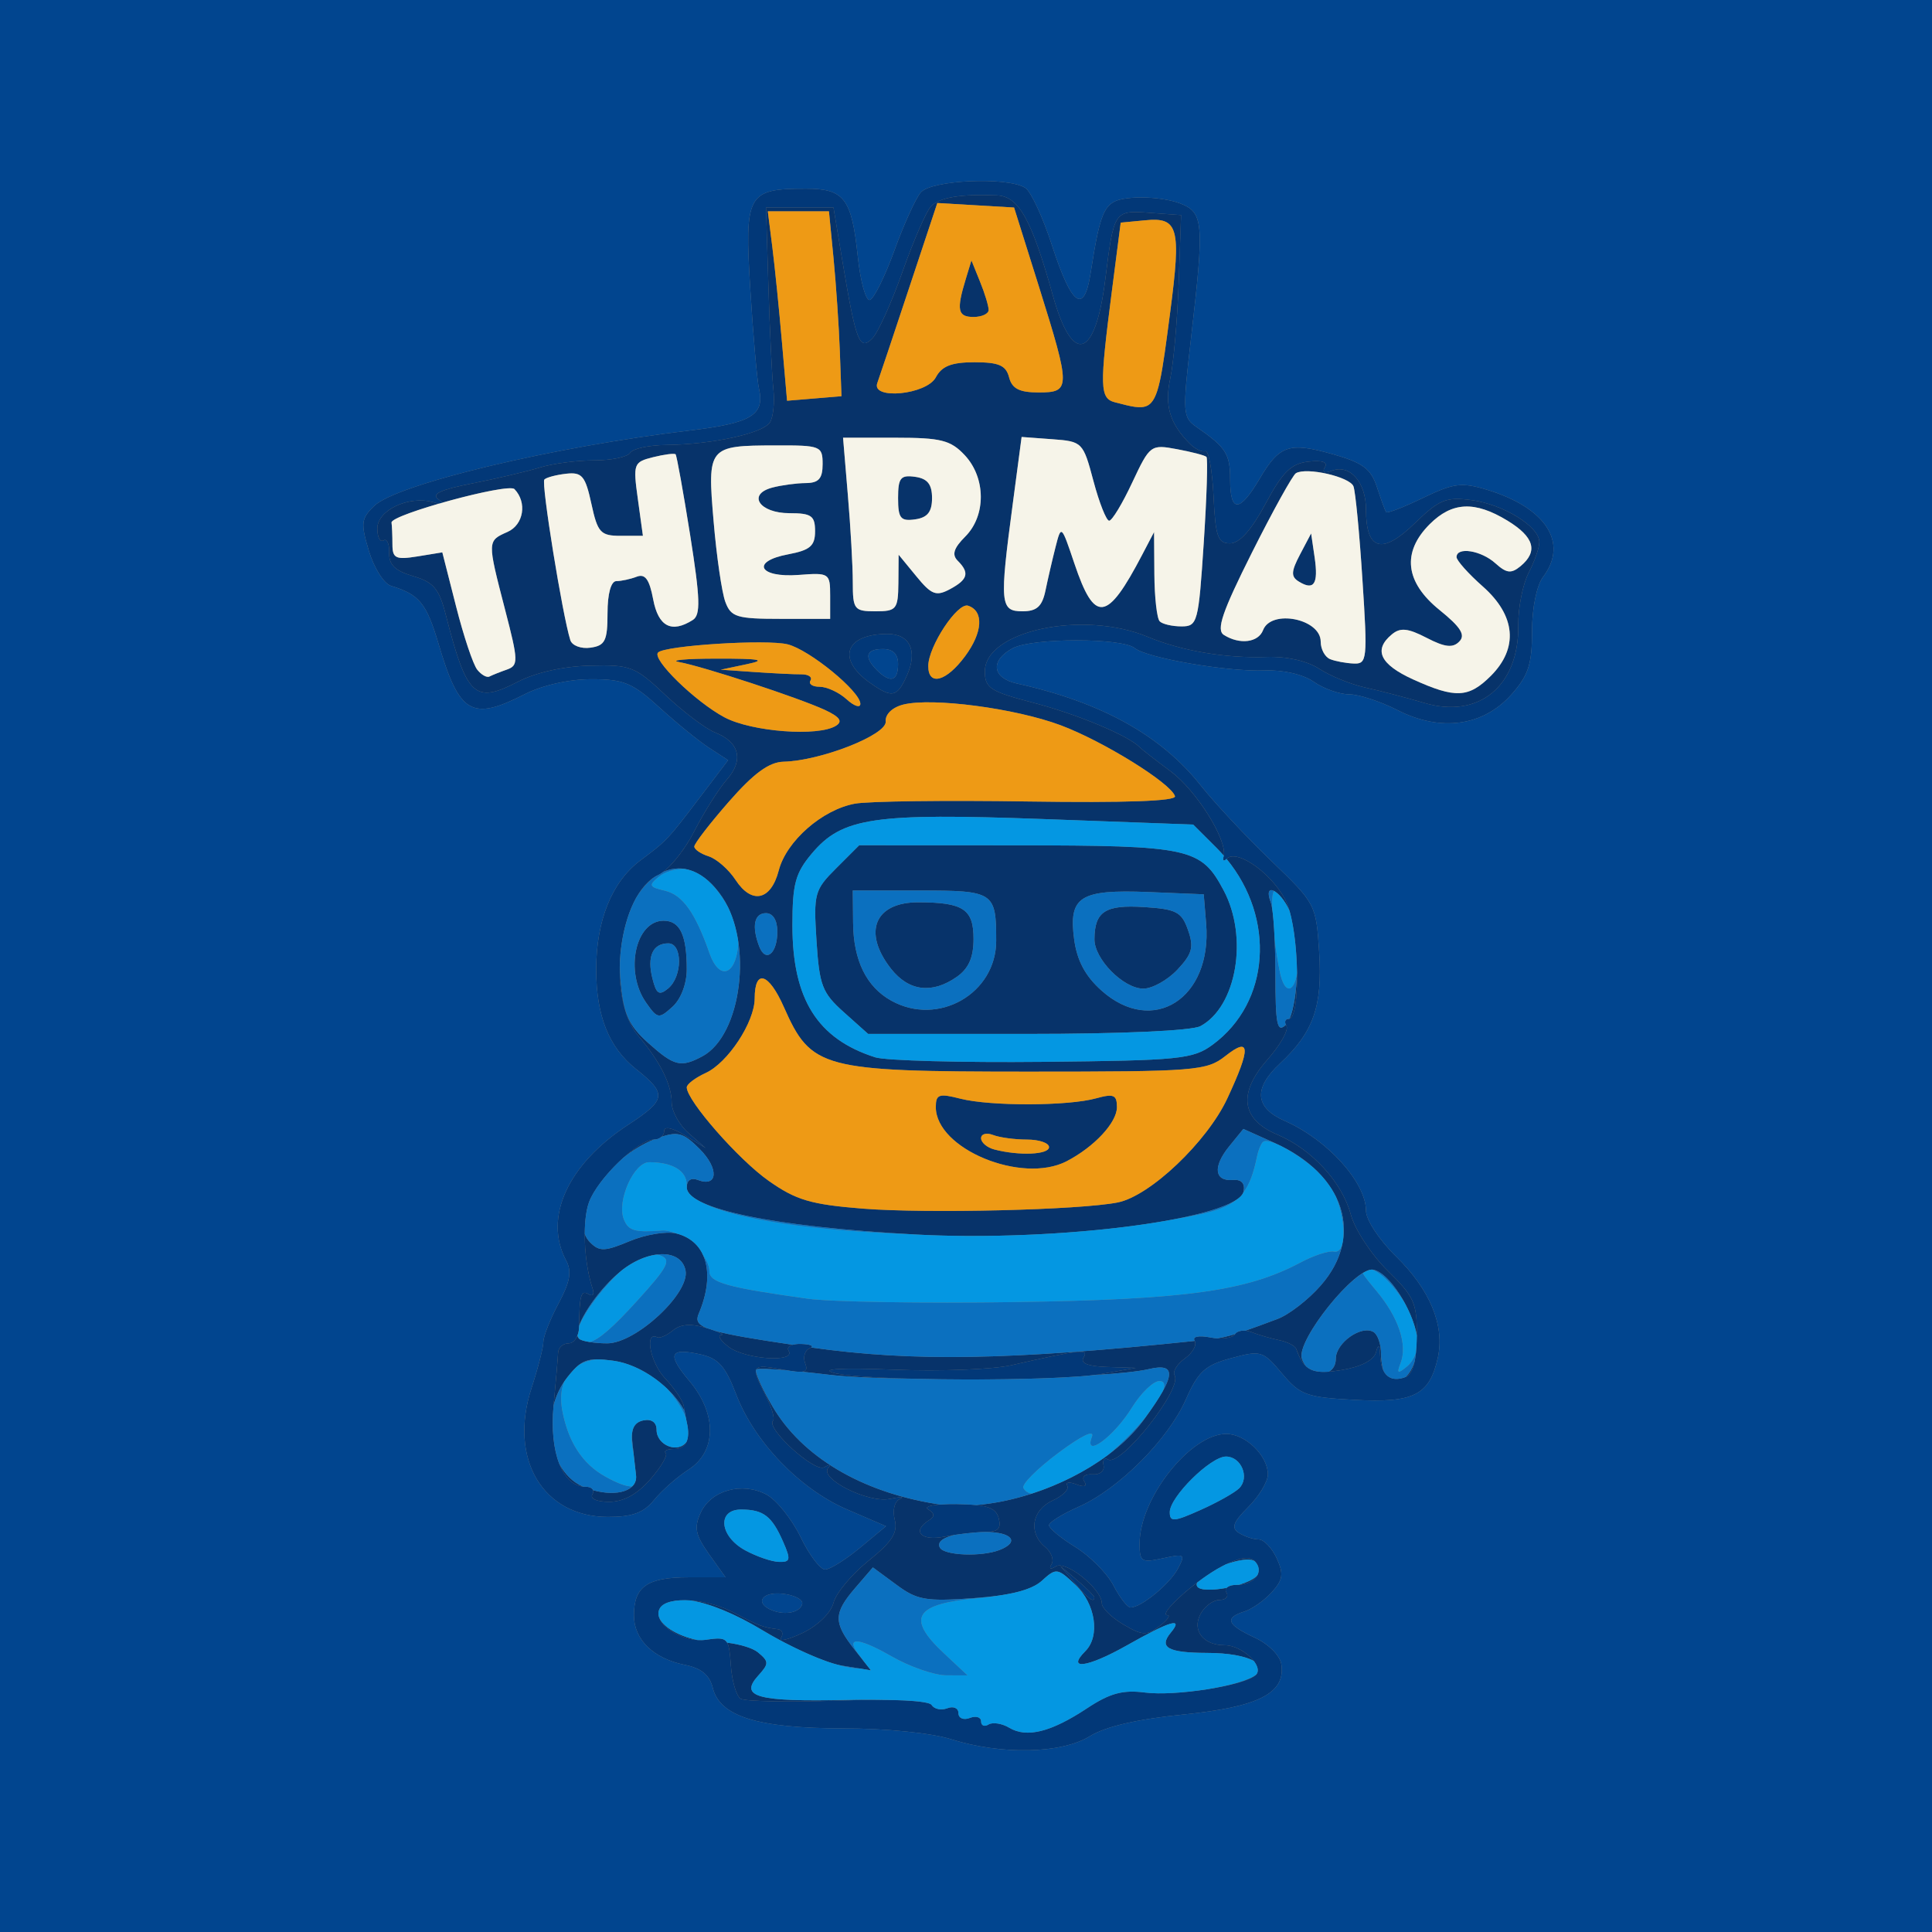<svg xmlns="http://www.w3.org/2000/svg" width="256" height="256" viewBox="0 0 256 256">
<rect x="0" y="0" width="256" height="256" fill="#808080" stroke="none"/>
<g>
<path d="M 144.42 230.05 C140.64,232.39 132.69,232.56 126.00,230.45 C123.42,229.63 117.34,229.02 111.72,229.02 C100.41,229.00 95.40,227.45 94.45,223.67 C94.02,221.94 92.93,221.04 90.73,220.60 C86.57,219.76 84.00,217.26 84.00,214.05 C84.00,210.22 85.76,209.00 91.27,209.00 L 96.14 209.00 L 93.94 205.92 C92.14,203.38 91.94,202.42 92.84,200.45 C94.20,197.46 98.35,196.32 101.57,198.04 C102.89,198.75 104.92,201.28 106.08,203.66 C107.23,206.05 108.70,207.99 109.34,207.97 C109.98,207.96 112.05,206.66 113.95,205.09 L 117.40 202.23 L 112.22 200.00 C105.98,197.31 99.95,191.05 97.54,184.75 C96.12,181.03 95.18,179.98 92.81,179.46 C88.69,178.55 88.34,179.42 91.38,183.03 C95.02,187.36 94.96,192.33 91.25,194.72 C89.74,195.69 87.68,197.50 86.68,198.74 C85.30,200.45 83.81,201.00 80.56,201.00 C71.94,201.00 67.36,193.30 70.43,183.93 C71.29,181.29 72.00,178.53 72.00,177.80 C72.00,177.07 72.91,174.78 74.02,172.70 C75.54,169.86 75.79,168.47 75.02,167.03 C71.99,161.37 75.21,154.29 83.22,149.05 C88.30,145.73 88.41,144.94 84.28,141.66 C80.68,138.80 79.00,134.61 79.00,128.45 C79.00,121.96 81.09,116.81 84.88,113.99 C88.35,111.40 88.48,111.27 92.77,105.61 L 96.48 100.73 L 93.99 99.11 C92.62,98.23 89.65,95.81 87.39,93.75 C83.80,90.48 82.65,90.00 78.35,90.00 C75.40,90.00 71.85,90.80 69.50,92.00 C62.51,95.57 60.87,94.61 58.13,85.38 C56.51,79.92 55.58,78.78 51.81,77.63 C50.87,77.34 49.56,75.26 48.88,73.00 C47.78,69.32 47.85,68.71 49.58,67.04 C52.57,64.15 73.30,59.19 91.41,57.04 C99.56,56.07 101.36,54.99 100.57,51.50 C100.32,50.40 99.80,44.49 99.42,38.36 C98.63,25.68 99.01,25.00 106.81,25.00 C111.85,25.00 112.85,26.31 113.65,33.89 C114.00,37.29 114.73,39.92 115.27,39.74 C115.81,39.56 117.26,36.63 118.50,33.22 C119.73,29.80 121.31,26.34 121.99,25.51 C123.38,23.84 133.49,23.39 135.85,24.89 C136.60,25.36 138.20,28.81 139.41,32.56 C141.99,40.50 143.63,41.72 144.49,36.31 C145.92,27.23 146.32,26.52 150.09,26.20 C152.03,26.04 154.83,26.36 156.31,26.93 C159.50,28.14 159.60,29.40 157.81,44.87 C156.67,54.74 156.71,55.31 158.56,56.59 C162.45,59.28 163.00,60.14 163.00,63.54 C163.00,67.95 164.25,67.93 166.88,63.48 C169.54,58.96 170.80,58.54 176.66,60.20 C180.57,61.31 181.65,62.11 182.45,64.53 C182.98,66.16 183.53,67.66 183.66,67.86 C183.79,68.06 185.98,67.22 188.54,65.98 C192.58,64.03 193.66,63.88 196.95,64.87 C204.83,67.23 207.88,71.92 204.47,76.44 C203.61,77.58 203.00,80.57 203.00,83.68 C203.00,88.04 202.52,89.51 200.25,92.05 C196.51,96.23 190.89,97.00 185.21,94.11 C182.94,92.95 180.04,92.00 178.76,92.00 C177.49,92.00 175.38,91.25 174.08,90.34 C172.67,89.36 170.04,88.75 167.62,88.84 C162.69,89.04 151.94,87.19 150.36,85.88 C148.69,84.50 136.79,84.51 134.20,85.89 C131.17,87.51 131.44,89.84 134.75,90.57 C145.92,93.04 153.84,97.43 159.09,104.06 C160.97,106.43 165.18,110.93 168.45,114.07 C174.34,119.73 174.39,119.84 174.80,126.23 C175.25,133.34 174.04,136.78 169.60,140.92 C166.05,144.24 166.27,146.78 170.25,148.53 C175.91,151.03 181.00,156.67 181.00,160.43 C181.00,161.64 182.77,164.32 184.98,166.48 C189.49,170.89 191.46,175.65 190.52,179.90 C189.43,184.85 187.34,185.92 179.49,185.49 C173.10,185.15 172.27,184.85 169.87,181.99 C167.34,178.98 167.08,178.90 163.15,179.96 C159.69,180.89 158.77,181.73 157.13,185.44 C154.78,190.76 148.22,197.32 142.92,199.66 C140.76,200.61 139.00,201.71 139.00,202.11 C139.00,202.51 140.59,203.82 142.52,205.01 C144.46,206.21 146.72,208.50 147.55,210.10 C148.38,211.69 149.39,213.00 149.80,213.00 C151.21,213.00 154.98,209.91 156.08,207.85 C157.10,205.94 156.97,205.85 154.09,206.48 C151.25,207.10 151.00,206.95 151.00,204.54 C151.00,198.53 157.74,190.00 162.48,190.00 C165.04,190.00 168.00,192.88 168.00,195.37 C168.00,196.32 166.83,198.26 165.41,199.68 C163.38,201.71 163.11,202.46 164.16,203.12 C164.90,203.59 166.07,203.98 166.77,203.98 C167.47,203.99 168.55,205.12 169.18,206.50 C170.12,208.55 170.00,209.34 168.53,210.97 C167.54,212.06 165.90,213.22 164.87,213.54 C162.21,214.39 162.57,215.28 166.27,217.00 C168.12,217.86 169.63,219.38 169.79,220.56 C170.34,224.36 166.78,226.18 156.82,227.18 C150.73,227.79 146.49,228.77 144.42,230.05 ZM 133.74 228.94 C136.05,230.32 139.28,229.51 144.05,226.35 C147.07,224.35 148.79,223.89 151.72,224.27 C155.73,224.79 164.90,223.35 166.39,221.96 C167.58,220.84 164.63,218.00 162.27,218.00 C159.42,218.00 157.91,216.04 159.08,213.85 C159.63,212.83 160.76,212.00 161.59,212.00 C162.43,212.00 162.84,211.55 162.50,211.00 C162.16,210.45 162.78,210.00 163.88,210.00 C166.29,210.00 167.61,208.21 166.23,206.83 C165.56,206.16 164.14,206.39 161.97,207.52 C158.56,209.28 153.32,213.98 154.70,214.03 C155.14,214.05 154.65,214.71 153.60,215.50 C151.94,216.76 151.35,216.73 148.85,215.25 C147.28,214.33 146.00,213.07 146.00,212.46 C146.00,210.57 141.25,206.73 139.92,207.55 C139.18,208.01 138.95,207.89 139.33,207.27 C139.69,206.70 139.31,205.67 138.49,204.99 C136.22,203.11 136.71,200.09 139.47,198.83 C140.83,198.21 141.70,197.33 141.42,196.87 C141.13,196.40 141.67,196.32 142.61,196.68 C143.69,197.10 144.09,196.95 143.67,196.28 C143.30,195.68 143.77,195.28 144.76,195.36 C145.72,195.44 146.38,194.91 146.23,194.18 C146.07,193.45 146.34,193.09 146.82,193.39 C148.48,194.41 156.72,183.98 155.64,182.23 C155.35,181.75 155.96,180.75 157.00,180.00 C158.04,179.25 158.63,178.20 158.30,177.67 C157.95,177.10 158.80,176.92 160.38,177.22 C161.85,177.50 163.31,177.31 163.63,176.80 C163.94,176.28 164.94,176.16 165.85,176.52 C166.76,176.88 168.40,177.35 169.50,177.58 C170.59,177.80 171.61,178.32 171.76,178.74 C172.80,181.67 173.93,182.19 177.82,181.53 C180.37,181.10 182.05,180.22 182.33,179.17 C182.64,177.98 182.80,178.12 182.88,179.69 C183.02,182.24 184.23,183.23 186.25,182.46 C187.21,182.09 187.70,180.31 187.73,177.05 C187.78,172.69 187.38,171.80 183.87,168.37 C181.72,166.27 179.52,162.91 178.98,160.91 C177.82,156.64 173.82,152.28 169.27,150.35 C164.47,148.33 164.00,144.90 167.91,140.44 C169.64,138.48 170.78,136.46 170.46,135.94 C170.14,135.42 170.28,135.00 170.78,135.00 C172.35,135.00 172.18,123.67 170.54,119.75 C169.02,116.12 163.97,112.36 162.54,113.79 C162.15,114.18 161.97,114.05 162.13,113.50 C162.73,111.45 158.60,104.80 155.11,102.20 C153.12,100.72 151.27,99.28 151.00,99.00 C149.53,97.48 142.71,94.63 137.00,93.14 C131.21,91.63 130.50,91.18 130.50,88.97 C130.50,83.58 143.50,80.81 152.08,84.38 C156.56,86.25 162.46,87.25 167.85,87.05 C170.51,86.96 173.21,87.57 174.83,88.63 C176.28,89.58 179.05,90.70 180.99,91.12 C182.92,91.54 186.38,92.45 188.69,93.13 C195.96,95.30 201.29,90.90 201.18,82.83 C201.15,80.54 201.77,77.41 202.56,75.88 C203.35,74.35 203.99,72.51 203.97,71.80 C203.92,69.74 199.20,66.84 195.00,66.27 C191.60,65.82 190.72,66.18 187.42,69.38 C183.12,73.55 181.00,72.93 181.00,67.50 C181.00,63.88 178.85,61.46 176.46,62.38 C175.50,62.75 175.15,62.57 175.55,61.91 C175.98,61.23 175.19,60.96 173.36,61.17 C171.07,61.43 169.94,62.55 167.69,66.75 C165.82,70.24 164.24,72.00 162.98,72.00 C161.37,72.00 161.05,71.11 160.80,65.75 C160.63,62.31 160.15,59.63 159.71,59.79 C159.28,59.94 158.35,59.49 157.65,58.79 C154.99,56.11 154.28,53.72 155.07,50.12 C155.50,48.13 156.00,42.45 156.18,37.50 L 156.50 28.50 L 152.33 28.20 C147.64,27.85 147.59,27.92 146.46,37.00 C145.14,47.57 142.12,48.51 139.51,39.16 C136.69,29.06 134.99,26.01 132.10,25.89 C127.33,25.69 124.51,26.15 123.37,27.33 C122.75,27.97 121.05,31.87 119.59,35.99 C118.14,40.11 116.33,44.10 115.58,44.85 C113.90,46.53 113.42,45.31 111.65,34.75 L 110.44 27.50 L 101.50 27.50 L 101.82 38.00 C102.00,43.78 102.29,49.89 102.48,51.59 C102.66,53.30 102.46,55.26 102.03,55.96 C101.12,57.42 94.39,58.89 88.31,58.96 C86.00,58.98 83.84,59.45 83.50,60.00 C83.16,60.55 81.03,61.00 78.76,61.00 C76.50,61.00 73.26,61.42 71.57,61.94 C69.88,62.46 65.85,63.41 62.61,64.05 C58.32,64.89 57.10,65.47 58.11,66.17 C59.13,66.87 58.93,66.97 57.38,66.54 C54.15,65.64 50.00,67.60 50.00,70.03 C50.00,71.18 50.37,71.89 50.82,71.61 C51.28,71.33 51.61,72.06 51.57,73.24 C51.52,74.83 52.35,75.64 54.75,76.34 C57.44,77.13 58.18,78.00 59.05,81.39 C61.86,92.34 62.88,93.30 68.63,90.33 C71.01,89.10 74.69,88.28 78.20,88.20 C83.57,88.07 84.15,88.30 88.20,92.12 C90.57,94.35 93.52,96.58 94.78,97.07 C97.99,98.34 98.58,100.73 96.31,103.30 C95.25,104.51 93.29,107.61 91.97,110.19 C90.65,112.77 88.52,115.35 87.23,115.94 C81.96,118.34 80.24,132.18 84.58,137.26 C87.44,140.60 89.00,143.72 89.00,146.08 C89.00,147.23 90.01,149.07 91.25,150.15 L 93.50 152.12 L 90.75 150.44 C89.06,149.42 88.00,149.20 88.00,149.88 C88.00,150.50 87.39,151.00 86.64,151.00 C84.55,151.00 79.21,156.16 78.05,159.29 C77.13,161.79 77.36,167.32 78.54,170.80 C78.78,171.52 78.53,171.83 77.99,171.49 C76.99,170.88 76.77,171.63 76.74,175.75 C76.73,176.99 76.11,178.00 75.36,178.00 C74.61,178.00 73.98,178.56 73.95,179.25 C73.92,179.94 73.65,183.10 73.35,186.28 C72.77,192.49 74.55,197.00 77.58,197.00 C78.43,197.00 78.84,197.45 78.50,198.00 C78.14,198.58 79.08,199.00 80.72,199.00 C82.61,199.00 84.42,198.01 86.15,196.04 C87.58,194.41 88.50,192.84 88.21,192.54 C87.91,192.24 88.42,192.00 89.33,192.00 C90.91,192.00 91.51,190.74 91.01,188.50 C90.89,187.95 90.70,186.95 90.59,186.27 C90.48,185.60 89.36,183.95 88.10,182.61 C86.14,180.52 85.36,176.32 87.10,177.20 C87.42,177.36 88.35,176.95 89.16,176.29 C90.15,175.46 91.55,175.35 93.56,175.95 C95.18,176.43 96.08,176.87 95.56,176.91 C95.04,176.96 95.49,177.66 96.56,178.47 C98.75,180.13 105.47,180.58 104.50,179.00 C104.15,178.44 104.89,178.03 106.19,178.08 C107.46,178.12 107.96,178.38 107.31,178.64 C106.65,178.91 106.37,179.81 106.69,180.64 C107.17,181.88 106.63,182.02 103.63,181.46 C99.56,180.69 99.40,180.94 101.46,184.92 C102.26,186.48 102.70,187.97 102.43,188.24 C101.44,189.23 107.94,195.15 109.22,194.42 C109.93,194.01 110.16,194.05 109.75,194.50 C108.49,195.90 115.03,199.20 117.89,198.61 C119.33,198.32 119.94,198.32 119.25,198.62 C118.53,198.94 118.24,200.09 118.56,201.37 C118.99,203.08 118.21,204.30 115.06,206.83 C112.84,208.62 110.76,211.12 110.44,212.39 C110.10,213.72 108.38,215.40 106.36,216.37 C104.44,217.28 103.14,217.58 103.49,217.02 C103.84,216.46 103.64,215.94 103.06,215.88 C101.10,215.64 100.51,215.42 97.30,213.71 C93.70,211.79 88.46,211.45 87.45,213.08 C86.28,214.98 90.34,217.75 93.59,217.27 C96.43,216.86 96.59,217.03 96.84,220.64 C96.98,222.73 97.57,224.73 98.14,225.09 C98.72,225.45 104.52,225.56 111.02,225.34 C118.18,225.09 123.08,225.33 123.45,225.92 C123.79,226.47 124.72,226.66 125.53,226.35 C126.34,226.04 127.00,226.33 127.00,227.00 C127.00,227.67 127.67,227.96 128.50,227.64 C129.32,227.32 130.00,227.53 130.00,228.09 C130.00,228.66 130.45,228.84 130.99,228.50 C131.54,228.17 132.78,228.36 133.74,228.94 ZM 146.00 182.05 C140.10,183.10 114.35,183.00 110.50,181.92 C108.59,181.38 111.51,181.22 118.50,181.49 C124.55,181.73 131.52,181.46 134.00,180.90 C143.24,178.80 144.31,178.69 143.58,179.87 C143.11,180.63 144.13,181.04 146.69,181.13 L 150.50 181.25 ZM 120.15 89.56 C118.86,92.40 118.20,92.53 115.35,90.53 C110.80,87.35 111.96,84.00 117.61,84.00 C120.60,84.00 121.64,86.29 120.15,89.56 ZM 155.00 200.37 C155.00,201.70 155.55,201.66 159.07,200.08 C161.31,199.08 163.62,197.78 164.20,197.20 C165.62,195.78 164.47,193.00 162.45,193.00 C160.41,193.00 155.00,198.35 155.00,200.37 ZM 98.75 205.43 C100.26,206.25 102.28,206.94 103.23,206.96 C104.74,207.00 104.81,206.66 103.75,204.25 C102.27,200.89 101.16,200.04 98.25,200.02 C94.98,199.99 95.31,203.56 98.75,205.43 ZM 130.53 203.00 C129.28,203.00 126.84,203.28 125.12,203.62 C122.03,204.24 120.77,202.88 123.11,201.43 C123.89,200.95 123.86,200.53 122.98,199.99 C122.30,199.57 124.03,199.26 126.81,199.30 C130.81,199.36 131.96,199.76 132.34,201.19 C132.69,202.55 132.24,203.00 130.53,203.00 ZM 116.20 88.80 C117.96,90.56 119.00,90.27 119.00,88.00 C119.00,86.67 118.33,86.00 117.00,86.00 C114.73,86.00 114.44,87.04 116.20,88.80 ZM 102.25 213.35 C104.04,214.09 106.07,213.66 106.30,212.50 C106.41,211.95 105.26,211.36 103.75,211.18 C100.98,210.86 99.93,212.39 102.25,213.35 ZM 145.00 211.65 C145.00,212.46 144.20,211.86 142.40,209.75 L 140.50 207.50 L 142.75 209.40 C143.99,210.45 145.00,211.47 145.00,211.65 Z" fill="rgb(2,56,120)"/>
<path d="M 0.00 0.00 L 256.00 0.00 L 256.00 256.00 L 0.00 256.00 ZM 144.42 230.05 C146.49,228.77 150.73,227.79 156.82,227.18 C166.78,226.18 170.34,224.36 169.79,220.56 C169.63,219.38 168.12,217.86 166.27,217.00 C162.57,215.28 162.21,214.39 164.87,213.54 C165.90,213.22 167.54,212.06 168.53,210.97 C170.00,209.34 170.12,208.55 169.18,206.50 C168.55,205.12 167.47,203.99 166.77,203.98 C166.07,203.98 164.90,203.59 164.16,203.12 C163.11,202.46 163.38,201.71 165.41,199.68 C166.83,198.26 168.00,196.32 168.00,195.37 C168.00,192.88 165.04,190.00 162.48,190.00 C157.74,190.00 151.00,198.53 151.00,204.54 C151.00,206.95 151.25,207.10 154.09,206.48 C156.97,205.85 157.10,205.94 156.08,207.85 C154.98,209.91 151.21,213.00 149.80,213.00 C149.39,213.00 148.38,211.69 147.55,210.10 C146.72,208.50 144.46,206.21 142.52,205.01 C140.59,203.82 139.00,202.51 139.00,202.11 C139.00,201.71 140.76,200.61 142.92,199.66 C148.22,197.32 154.78,190.76 157.13,185.44 C158.77,181.73 159.69,180.89 163.15,179.96 C167.08,178.90 167.34,178.98 169.87,181.99 C172.27,184.85 173.10,185.15 179.49,185.49 C187.34,185.92 189.43,184.85 190.52,179.90 C191.46,175.65 189.49,170.89 184.98,166.48 C182.77,164.32 181.00,161.64 181.00,160.43 C181.00,156.67 175.91,151.03 170.25,148.53 C166.27,146.78 166.05,144.24 169.60,140.92 C174.04,136.78 175.25,133.34 174.80,126.23 C174.39,119.84 174.34,119.73 168.45,114.07 C165.18,110.93 160.97,106.43 159.09,104.06 C153.84,97.43 145.92,93.04 134.75,90.57 C131.44,89.84 131.17,87.51 134.20,85.89 C136.79,84.51 148.69,84.50 150.36,85.88 C151.94,87.19 162.69,89.04 167.62,88.84 C170.04,88.75 172.67,89.36 174.08,90.34 C175.38,91.25 177.49,92.00 178.76,92.00 C180.04,92.00 182.94,92.95 185.21,94.11 C190.89,97.00 196.51,96.23 200.25,92.05 C202.52,89.51 203.00,88.04 203.00,83.68 C203.00,80.57 203.61,77.58 204.47,76.44 C207.88,71.92 204.83,67.23 196.95,64.87 C193.66,63.88 192.58,64.03 188.54,65.98 C185.98,67.22 183.79,68.06 183.66,67.86 C183.53,67.66 182.98,66.16 182.45,64.53 C181.65,62.11 180.57,61.31 176.66,60.20 C170.80,58.54 169.54,58.96 166.88,63.48 C164.25,67.93 163.00,67.95 163.00,63.54 C163.00,60.14 162.45,59.28 158.56,56.59 C156.71,55.31 156.67,54.74 157.81,44.87 C159.60,29.40 159.50,28.14 156.31,26.93 C154.83,26.36 152.03,26.04 150.09,26.20 C146.32,26.52 145.92,27.23 144.49,36.31 C143.63,41.72 141.99,40.50 139.41,32.56 C138.20,28.81 136.60,25.36 135.85,24.89 C133.49,23.39 123.38,23.84 121.99,25.51 C121.31,26.34 119.73,29.80 118.50,33.22 C117.26,36.63 115.81,39.56 115.27,39.74 C114.73,39.92 114.00,37.29 113.65,33.89 C112.85,26.31 111.85,25.00 106.81,25.00 C99.01,25.00 98.63,25.68 99.42,38.36 C99.80,44.49 100.32,50.40 100.57,51.50 C101.36,54.99 99.56,56.07 91.41,57.04 C73.30,59.19 52.57,64.15 49.58,67.04 C47.85,68.71 47.78,69.32 48.88,73.00 C49.56,75.26 50.87,77.34 51.81,77.63 C55.58,78.78 56.51,79.92 58.13,85.38 C60.87,94.61 62.51,95.57 69.50,92.00 C71.85,90.80 75.40,90.00 78.35,90.00 C82.65,90.00 83.80,90.48 87.39,93.75 C89.65,95.81 92.62,98.23 93.99,99.11 L 96.48 100.73 L 92.77 105.61 C88.48,111.27 88.35,111.40 84.88,113.99 C81.09,116.81 79.00,121.96 79.00,128.45 C79.00,134.61 80.68,138.80 84.28,141.66 C88.41,144.94 88.30,145.73 83.22,149.05 C75.21,154.29 71.99,161.37 75.02,167.03 C75.79,168.47 75.54,169.86 74.02,172.70 C72.91,174.78 72.00,177.07 72.00,177.80 C72.00,178.53 71.29,181.29 70.43,183.93 C67.36,193.30 71.94,201.00 80.56,201.00 C83.81,201.00 85.30,200.45 86.68,198.74 C87.68,197.50 89.74,195.69 91.25,194.72 C94.96,192.33 95.02,187.36 91.38,183.03 C88.34,179.42 88.69,178.55 92.81,179.46 C95.18,179.98 96.12,181.03 97.54,184.75 C99.95,191.05 105.98,197.31 112.22,200.00 L 117.40 202.23 L 113.95 205.09 C112.05,206.66 109.98,207.96 109.34,207.97 C108.70,207.99 107.23,206.05 106.08,203.66 C104.92,201.28 102.89,198.75 101.57,198.04 C98.35,196.32 94.20,197.46 92.84,200.45 C91.94,202.42 92.14,203.38 93.94,205.92 L 96.14 209.00 L 91.27 209.00 C85.76,209.00 84.00,210.22 84.00,214.05 C84.00,217.26 86.57,219.76 90.73,220.60 C92.93,221.04 94.02,221.94 94.45,223.67 C95.40,227.45 100.41,229.00 111.72,229.02 C117.34,229.02 123.42,229.63 126.00,230.45 C132.69,232.56 140.64,232.39 144.42,230.05 ZM 116.20 88.80 C114.44,87.04 114.73,86.00 117.00,86.00 C118.33,86.00 119.00,86.67 119.00,88.00 C119.00,90.27 117.96,90.56 116.20,88.80 ZM 102.25 213.35 C99.93,212.39 100.98,210.86 103.75,211.18 C105.26,211.36 106.41,211.95 106.30,212.50 C106.07,213.66 104.04,214.09 102.25,213.35 Z" fill="rgb(1,69,143)"/>
<path d="M 85.89 138.19 C89.34,141.28 90.21,141.49 93.06,139.97 C98.27,137.18 99.81,124.99 95.72,118.90 C93.30,115.30 90.40,114.42 87.90,115.52 C89.18,114.53 90.86,112.36 91.97,110.19 C93.29,107.61 95.25,104.51 96.31,103.30 C98.58,100.73 97.99,98.34 94.78,97.07 C93.52,96.58 90.57,94.35 88.20,92.12 C84.15,88.30 83.57,88.07 78.20,88.20 C74.69,88.28 71.01,89.10 68.63,90.33 C62.88,93.30 61.86,92.34 59.05,81.39 C58.18,78.00 57.44,77.13 54.75,76.34 C52.35,75.64 51.52,74.83 51.57,73.24 C51.61,72.06 51.28,71.33 50.82,71.61 C50.37,71.89 50.00,71.18 50.00,70.03 C50.00,67.60 54.15,65.64 57.38,66.54 C57.70,66.63 57.96,66.69 58.16,66.74 C54.75,67.73 51.80,68.80 51.88,69.25 C51.94,69.66 52.00,70.96 52.00,72.13 C52.00,73.98 52.43,74.19 55.30,73.73 L 58.61 73.19 L 60.43 80.34 C61.43,84.28 62.69,88.06 63.24,88.74 C63.78,89.42 64.51,89.83 64.86,89.64 C65.21,89.46 66.25,89.04 67.17,88.72 C68.71,88.17 68.69,87.58 66.93,80.81 L 66.90 80.68 C65.27,74.42 64.78,72.51 65.52,71.53 C65.84,71.10 66.42,70.85 67.25,70.48 C69.39,69.53 69.87,66.58 68.17,64.81 C67.72,64.34 62.93,65.38 58.65,66.60 C58.56,66.49 58.37,66.35 58.11,66.17 C57.10,65.47 58.32,64.89 62.61,64.05 C65.85,63.41 69.88,62.46 71.57,61.94 C73.26,61.42 76.50,61.00 78.76,61.00 C81.03,61.00 83.16,60.55 83.50,60.00 C83.84,59.45 86.00,58.98 88.31,58.96 C94.39,58.89 101.12,57.42 102.03,55.96 C102.46,55.26 102.66,53.30 102.48,51.59 C102.29,49.89 102.00,43.78 101.82,38.00 L 101.50 27.50 L 110.44 27.50 L 111.65 34.75 C113.42,45.31 113.90,46.53 115.58,44.85 C116.33,44.10 118.14,40.11 119.59,35.99 C121.05,31.87 122.75,27.97 123.37,27.33 C124.51,26.15 127.33,25.69 132.10,25.89 C134.99,26.01 136.69,29.06 139.51,39.16 C142.12,48.51 145.14,47.57 146.46,37.00 C147.59,27.92 147.64,27.85 152.33,28.20 L 156.50 28.50 L 156.18 37.50 C156.00,42.45 155.50,48.13 155.07,50.12 C154.28,53.72 154.99,56.11 157.65,58.79 C158.35,59.49 159.28,59.94 159.71,59.79 C160.15,59.63 160.63,62.31 160.80,65.75 C161.05,71.11 161.37,72.00 162.98,72.00 C164.24,72.00 165.82,70.24 167.69,66.75 C169.94,62.55 171.07,61.43 173.36,61.17 C175.19,60.96 175.98,61.23 175.55,61.91 C175.15,62.57 175.50,62.75 176.46,62.38 C178.85,61.46 181.00,63.88 181.00,67.50 C181.00,72.93 183.12,73.55 187.42,69.38 C190.72,66.18 191.60,65.82 195.00,66.27 C199.20,66.84 203.92,69.74 203.97,71.80 C203.99,72.51 203.35,74.35 202.56,75.88 C201.77,77.41 201.15,80.54 201.18,82.83 C201.29,90.90 195.96,95.30 188.69,93.13 C186.38,92.45 182.92,91.54 180.99,91.12 C179.05,90.70 176.28,89.58 174.83,88.63 C173.21,87.57 170.51,86.96 167.85,87.05 C162.46,87.25 156.56,86.25 152.08,84.38 C143.50,80.81 130.50,83.58 130.50,88.97 C130.50,91.18 131.21,91.63 137.00,93.14 C142.71,94.63 149.53,97.48 151.00,99.00 C151.27,99.28 153.12,100.72 155.11,102.20 C158.53,104.75 162.57,111.20 162.16,113.38 C161.85,113.03 161.53,112.68 161.20,112.35 L 158.10 109.26 L 138.26 108.53 C115.72,107.71 111.59,108.32 107.57,113.10 C105.39,115.69 105.00,117.13 105.00,122.62 C105.00,132.39 108.30,137.65 115.97,140.10 C117.36,140.54 127.36,140.81 138.18,140.70 C156.33,140.52 158.08,140.34 160.68,138.43 C168.33,132.81 169.00,121.66 162.52,113.81 C162.53,113.80 162.54,113.80 162.54,113.79 C163.97,112.36 169.02,116.12 170.54,119.75 C170.65,120.02 170.76,120.33 170.86,120.67 C169.63,117.88 167.32,116.78 168.39,119.58 C168.73,120.45 169.00,124.74 169.00,129.12 C169.00,135.72 169.23,136.87 170.34,135.83 C170.35,135.82 170.37,135.80 170.38,135.79 C170.40,135.84 170.43,135.89 170.46,135.94 C170.78,136.46 169.64,138.48 167.91,140.44 C164.00,144.90 164.47,148.33 169.27,150.35 C173.82,152.28 177.82,156.64 178.98,160.91 C179.52,162.91 181.72,166.27 183.87,168.37 C187.35,171.77 187.77,172.68 187.74,176.94 C187.13,173.49 184.09,168.64 181.96,168.24 C179.63,167.80 171.74,177.62 172.50,180.01 C172.64,180.43 172.84,180.78 173.08,181.06 C172.54,180.57 172.15,179.82 171.76,178.74 C171.61,178.32 170.59,177.80 169.50,177.58 C168.40,177.35 166.76,176.88 165.85,176.52 C165.58,176.41 165.30,176.35 165.03,176.32 C166.10,175.95 167.45,175.46 169.25,174.78 C170.77,174.22 173.36,172.22 175.00,170.34 C180.78,163.76 178.17,155.64 168.94,151.47 L 164.75 149.59 L 162.84 151.94 C160.67,154.63 160.92,156.57 163.41,156.35 C164.49,156.26 164.99,156.81 164.79,157.85 C164.10,161.49 140.23,164.62 121.14,163.57 C102.41,162.54 91.00,160.17 91.00,157.32 C91.00,156.38 91.57,156.01 92.47,156.35 C95.13,157.37 95.29,154.84 92.72,152.26 C90.64,150.18 89.90,149.90 87.65,150.63 C87.87,150.43 88.00,150.17 88.00,149.88 C88.00,149.20 89.06,149.42 90.75,150.44 L 93.50 152.12 L 91.25 150.15 C90.01,149.07 89.00,147.23 89.00,146.08 C89.00,143.72 87.44,140.60 84.58,137.26 C82.73,135.09 81.98,131.34 82.14,127.55 C82.13,128.44 82.16,129.36 82.26,130.31 C82.65,134.40 83.35,135.92 85.89,138.19 ZM 159.06 135.97 C157.91,136.58 148.61,137.00 136.08,137.00 L 115.03 137.00 L 111.82 134.13 C108.94,131.56 108.57,130.58 108.19,124.67 C107.79,118.40 107.92,117.92 110.81,115.04 L 113.85 112.00 L 134.67 112.01 C157.71,112.03 159.14,112.34 162.14,117.98 C165.44,124.18 163.86,133.40 159.06,135.97 ZM 114.33 160.15 C122.84,160.82 143.11,160.33 148.11,159.33 C152.40,158.47 159.95,151.29 162.63,145.54 C165.77,138.80 165.70,137.30 162.37,139.93 C159.87,141.89 158.49,142.00 136.12,142.00 C108.86,141.99 107.49,141.63 103.87,133.45 C101.85,128.88 100.00,128.34 100.00,132.31 C99.99,135.44 96.44,140.84 93.50,142.18 C92.13,142.81 91.00,143.66 91.00,144.08 C91.00,145.83 97.87,153.67 101.86,156.47 C105.48,159.02 107.44,159.60 114.33,160.15 ZM 97.47 116.60 C99.62,119.88 102.16,119.32 103.19,115.33 C104.20,111.45 108.95,107.28 113.28,106.49 C115.05,106.16 125.39,106.03 136.25,106.20 C149.10,106.39 155.89,106.15 155.69,105.50 C155.15,103.77 146.20,98.22 140.54,96.10 C134.51,93.85 123.52,92.40 119.69,93.36 C118.23,93.73 117.28,94.65 117.36,95.61 C117.51,97.37 108.76,100.81 103.83,100.93 C101.90,100.98 99.88,102.46 96.58,106.23 C94.06,109.11 92.00,111.78 92.00,112.17 C92.00,112.55 92.86,113.14 93.91,113.47 C94.96,113.81 96.56,115.21 97.47,116.60 ZM 146.00 182.05 L 150.50 181.25 L 146.69 181.13 C144.13,181.04 143.11,180.63 143.58,179.87 C144.31,178.69 143.24,178.80 134.00,180.90 C131.52,181.46 124.55,181.73 118.50,181.49 C111.51,181.22 108.59,181.38 110.50,181.92 C111.94,182.32 116.43,182.59 121.80,182.71 C116.71,182.65 112.24,182.47 109.57,182.13 C108.41,181.99 107.30,181.87 106.26,181.76 C106.90,181.69 106.96,181.34 106.69,180.64 C106.37,179.81 106.65,178.91 107.31,178.64 C107.38,178.61 107.45,178.58 107.49,178.55 C120.92,180.45 133.82,180.24 158.30,177.68 C158.62,178.22 158.03,179.26 157.00,180.00 C155.96,180.75 155.35,181.75 155.64,182.23 C156.72,183.98 148.48,194.41 146.82,193.39 C146.34,193.09 146.07,193.45 146.23,194.18 C146.38,194.91 145.72,195.44 144.76,195.36 C143.77,195.28 143.30,195.68 143.67,196.28 C144.09,196.95 143.69,197.10 142.61,196.68 C141.67,196.32 141.13,196.40 141.42,196.87 C141.70,197.33 140.83,198.21 139.47,198.83 C136.71,200.09 136.22,203.11 138.49,204.99 C139.31,205.67 139.69,206.70 139.33,207.27 C138.95,207.89 139.18,208.01 139.92,207.55 C141.25,206.73 146.00,210.57 146.00,212.46 C146.00,213.07 147.28,214.33 148.85,215.25 C151.35,216.73 151.94,216.76 153.60,215.50 C154.65,214.71 155.14,214.05 154.70,214.03 C153.74,213.99 156.01,211.68 158.63,209.70 C158.54,209.89 158.54,210.07 158.64,210.22 C158.97,210.76 160.73,210.74 162.54,210.40 C162.38,210.56 162.36,210.77 162.50,211.00 C162.84,211.55 162.43,212.00 161.59,212.00 C160.76,212.00 159.63,212.83 159.08,213.85 C157.91,216.04 159.42,218.00 162.27,218.00 C163.69,218.00 165.33,219.03 166.14,220.09 C165.03,219.45 162.80,219.02 159.92,219.02 C154.75,219.00 153.51,218.30 155.13,216.34 C156.88,214.23 155.10,214.75 149.23,218.07 C144.08,220.97 141.25,221.35 143.82,218.78 C145.80,216.80 145.17,212.50 142.51,210.01 C140.10,207.75 139.95,207.73 138.04,209.47 C136.67,210.70 133.83,211.42 128.96,211.77 C122.68,212.22 121.51,212.02 118.77,209.98 L 115.66 207.69 L 113.33 210.40 C110.44,213.76 110.42,214.99 113.20,218.53 L 115.40 221.33 L 111.58 220.71 C109.48,220.37 104.75,218.27 101.07,216.04 C97.39,213.82 94.01,212.45 91.51,212.07 C93.37,212.20 95.53,212.76 97.30,213.71 C100.51,215.42 101.10,215.64 103.06,215.88 C103.64,215.94 103.84,216.46 103.49,217.02 C103.14,217.58 104.44,217.28 106.36,216.37 C108.38,215.40 110.10,213.72 110.44,212.39 C110.76,211.12 112.84,208.62 115.06,206.83 C118.21,204.30 118.99,203.08 118.56,201.37 C118.24,200.09 118.53,198.94 119.25,198.62 C119.94,198.32 119.33,198.32 117.89,198.61 C115.03,199.20 108.49,195.90 109.75,194.50 C110.16,194.05 109.93,194.01 109.22,194.42 C107.94,195.15 101.44,189.23 102.43,188.24 C102.70,187.97 102.26,186.48 101.46,184.92 C100.59,183.24 100.12,182.23 100.16,181.67 C100.23,182.31 101.12,184.24 102.36,186.35 C106.25,193.00 114.09,197.67 124.00,199.27 C124.20,199.30 124.40,199.33 124.60,199.36 C123.20,199.46 122.51,199.70 122.98,199.99 C123.86,200.53 123.89,200.95 123.11,201.43 C120.77,202.88 122.03,204.24 125.12,203.62 C125.54,203.54 125.99,203.46 126.46,203.39 C124.88,203.77 124.12,204.38 124.56,205.10 C125.19,206.12 130.05,206.30 132.42,205.39 C135.16,204.34 134.14,203.00 130.58,203.00 C130.54,203.00 130.51,203.00 130.47,203.00 C130.49,203.00 130.51,203.00 130.53,203.00 C132.24,203.00 132.69,202.55 132.34,201.19 C132.06,200.13 131.35,199.64 129.37,199.43 C137.68,198.74 147.14,194.15 151.53,188.16 C155.80,182.34 155.99,180.53 152.25,181.41 C150.89,181.73 148.26,182.00 144.92,182.21 C145.33,182.16 145.69,182.11 146.00,182.05 ZM 153.67 82.33 C154.03,82.70 155.33,83.00 156.56,83.00 C158.68,83.00 158.81,82.49 159.50,71.95 C159.90,65.87 160.06,60.73 159.86,60.54 C159.66,60.34 157.90,59.88 155.96,59.52 C152.48,58.87 152.37,58.95 150.03,63.93 C148.73,66.72 147.35,69.00 146.97,69.00 C146.60,69.00 145.66,66.64 144.89,63.75 C143.52,58.59 143.42,58.49 139.43,58.20 L 135.37 57.90 L 134.19 66.81 C132.43,79.99 132.52,81.00 135.48,81.00 C137.38,81.00 138.09,80.36 138.53,78.25 C138.84,76.74 139.44,74.15 139.86,72.50 C140.62,69.52 140.63,69.53 142.36,74.66 C145.05,82.65 146.68,82.44 151.35,73.50 L 152.92 70.50 L 152.96 76.08 C152.98,79.15 153.30,81.97 153.67,82.33 ZM 116.25 50.75 C115.41,53.02 122.77,52.31 124.00,50.00 C124.80,48.50 126.09,48.00 129.13,48.00 C132.35,48.00 133.30,48.41 133.71,50.00 C134.10,51.50 135.07,52.00 137.62,52.00 C141.89,52.00 141.89,51.47 137.67,38.00 L 134.37 27.50 L 129.29 27.20 L 124.20 26.90 L 120.45 38.20 C118.39,44.42 116.50,50.06 116.25,50.75 ZM 113.00 77.15 C113.00,80.76 113.19,81.00 116.00,81.00 C118.79,81.00 119.00,80.74 119.04,77.25 L 119.07 73.50 L 121.41 76.35 C123.42,78.81 124.04,79.05 125.87,78.07 C128.26,76.79 128.50,75.90 126.90,74.30 C126.10,73.50 126.37,72.63 127.90,71.10 C130.68,68.32 130.64,63.31 127.83,60.31 C125.96,58.32 124.67,58.00 118.68,58.00 L 111.71 58.00 L 112.35 65.65 C112.71,69.86 113.00,75.03 113.00,77.15 ZM 176.25 87.34 C176.94,87.62 178.35,87.88 179.38,87.92 C181.15,88.00 181.22,87.37 180.53,76.83 C180.14,70.69 179.60,65.11 179.34,64.44 C178.85,63.18 173.13,61.87 171.72,62.70 C171.29,62.95 168.67,67.68 165.89,73.22 C161.95,81.08 161.13,83.47 162.17,84.13 C164.25,85.45 166.73,85.15 167.36,83.50 C168.44,80.68 175.00,81.99 175.00,85.02 C175.00,86.02 175.56,87.06 176.25,87.34 ZM 75.57 84.82 C75.80,85.55 77.01,86.00 78.25,85.82 C80.18,85.55 80.50,84.90 80.50,81.25 C80.50,78.67 80.96,77.00 81.67,77.00 C82.31,77.00 83.52,76.74 84.36,76.42 C85.48,75.98 86.05,76.76 86.55,79.42 C87.23,83.03 88.98,83.94 91.80,82.15 C92.85,81.48 92.79,79.38 91.45,70.91 C90.54,65.19 89.67,60.37 89.52,60.20 C89.36,60.04 88.02,60.21 86.54,60.58 C83.95,61.23 83.87,61.44 84.52,66.13 L 85.19 71.00 L 82.24 71.00 C79.57,71.00 79.19,70.58 78.36,66.75 C77.56,63.06 77.12,62.54 75.03,62.77 C73.71,62.92 72.40,63.26 72.13,63.54 C71.69,63.98 74.53,81.55 75.57,84.82 ZM 96.11 79.75 C96.86,81.77 97.62,82.00 103.48,82.00 L 110.00 82.00 L 110.00 78.93 C110.00,75.95 109.88,75.87 105.85,76.18 C100.55,76.59 99.42,74.39 104.44,73.45 C107.34,72.90 108.00,72.34 108.00,70.39 C108.00,68.34 107.52,68.00 104.61,68.00 C100.64,68.00 98.96,65.51 102.32,64.61 C103.52,64.29 105.51,64.02 106.75,64.01 C108.48,64.00 109.00,63.42 109.00,61.50 C109.00,59.10 108.75,59.00 102.75,59.02 C93.83,59.04 93.71,59.18 94.56,69.11 C94.95,73.72 95.65,78.51 96.11,79.75 ZM 187.25 90.03 C192.85,92.57 194.60,92.49 197.55,89.55 C201.22,85.87 200.84,81.58 196.50,77.73 C194.57,76.03 193.00,74.26 193.00,73.82 C193.00,72.41 196.26,72.93 198.15,74.64 C199.63,75.97 200.24,76.04 201.48,75.02 C203.84,73.06 203.29,71.15 199.75,68.99 C195.42,66.35 192.42,66.49 189.45,69.45 C185.72,73.18 186.18,77.14 190.75,80.83 C193.56,83.10 194.22,84.15 193.36,85.01 C192.51,85.89 191.45,85.77 189.04,84.52 C186.55,83.23 185.54,83.13 184.43,84.06 C181.95,86.11 182.86,88.03 187.25,90.03 ZM 118.11 132.60 C124.32,136.05 132.00,131.66 132.00,124.66 C132.00,118.20 131.70,118.00 121.89,118.00 L 113.00 118.00 L 113.04 122.25 C113.08,127.26 114.80,130.77 118.11,132.60 ZM 145.95 131.25 C152.77,137.34 160.63,132.31 159.82,122.38 L 159.50 118.50 L 152.16 118.20 C143.08,117.84 141.58,118.80 142.33,124.46 C142.71,127.28 143.80,129.33 145.95,131.25 ZM 103.61 45.30 L 104.29 53.10 L 107.89 52.80 L 111.50 52.50 L 111.28 46.50 C111.16,43.20 110.78,37.69 110.45,34.25 L 109.84 28.00 L 101.74 28.00 L 102.34 32.75 C102.67,35.36 103.24,41.01 103.61,45.30 ZM 147.75 53.31 L 147.88 53.34 C149.86,53.86 151.12,54.19 152.01,53.76 C153.55,53.00 153.94,49.88 155.06,41.32 C156.52,30.18 156.14,28.76 151.76,29.19 L 148.50 29.50 L 147.34 38.50 C145.68,51.34 145.72,52.78 147.75,53.31 ZM 96.00 95.05 C99.61,96.97 108.45,97.64 110.78,96.16 C111.70,95.58 111.27,94.99 109.28,94.06 C105.73,92.43 93.27,88.34 90.00,87.73 C88.62,87.48 90.88,87.27 95.00,87.27 C100.71,87.26 101.66,87.44 99.00,88.00 L 95.50 88.74 L 100.00 89.05 C102.47,89.22 105.27,89.36 106.20,89.35 C107.14,89.35 107.67,89.72 107.39,90.18 C107.11,90.63 107.66,91.00 108.61,91.00 C109.56,91.00 111.17,91.74 112.17,92.65 C113.18,93.57 114.00,93.84 114.00,93.26 C114.00,91.62 107.26,86.10 104.37,85.38 C101.60,84.68 88.13,85.53 87.20,86.46 C86.33,87.33 92.11,92.97 96.00,95.05 ZM 141.32 153.88 C135.37,156.94 124.00,152.22 124.00,146.70 C124.00,145.00 124.41,144.85 127.25,145.58 C131.23,146.59 141.52,146.57 145.25,145.53 C147.57,144.89 148.00,145.07 148.00,146.71 C148.00,148.75 144.99,151.98 141.32,153.88 ZM 76.71 177.37 C77.05,177.72 78.74,178.00 80.46,178.00 C84.26,178.00 91.41,171.36 90.84,168.36 C90.27,165.38 85.77,165.48 82.10,168.57 C79.68,170.61 77.46,173.68 76.74,175.65 C76.78,171.62 77.00,170.88 77.99,171.49 C78.53,171.83 78.78,171.52 78.54,170.80 C77.84,168.73 77.47,165.94 77.48,163.49 C77.64,163.92 77.87,164.30 78.20,164.63 C79.43,165.86 80.14,165.84 83.45,164.45 C85.56,163.57 88.33,163.12 89.61,163.44 C93.66,164.45 94.85,168.74 92.57,174.11 C92.24,174.90 92.37,175.45 93.64,175.98 C93.62,175.97 93.59,175.96 93.56,175.95 C91.55,175.35 90.15,175.46 89.16,176.29 C88.35,176.95 87.42,177.36 87.10,177.20 C85.36,176.32 86.14,180.52 88.10,182.61 C89.36,183.95 90.48,185.60 90.59,186.27 C90.62,186.48 90.67,186.72 90.71,186.97 C89.12,183.97 85.11,180.82 81.24,180.30 C77.84,179.85 77.03,180.14 75.16,182.52 C74.30,183.61 73.71,184.87 73.36,186.18 C73.66,183.04 73.92,179.93 73.95,179.25 C73.98,178.56 74.61,178.00 75.36,178.00 C75.84,178.00 76.27,177.58 76.52,176.96 C76.54,177.13 76.61,177.27 76.71,177.37 ZM 126.78 129.44 C123.51,131.73 120.42,131.35 118.07,128.37 C114.26,123.52 115.90,119.54 121.70,119.56 C127.65,119.57 129.00,120.47 129.00,124.41 C129.00,126.87 128.35,128.34 126.78,129.44 ZM 156.01 128.49 C154.71,129.87 152.68,131.00 151.50,131.00 C148.87,131.00 144.99,127.08 145.02,124.44 C145.04,120.78 146.46,119.86 151.58,120.19 C155.87,120.46 156.58,120.83 157.42,123.24 C158.22,125.51 157.98,126.39 156.01,128.49 ZM 91.00 128.43 C91.00,130.36 90.23,132.39 89.10,133.41 C87.30,135.04 87.12,135.01 85.60,132.84 C82.74,128.75 84.19,122.00 87.93,122.00 C90.10,122.00 91.00,123.89 91.00,128.43 ZM 120.15 89.56 C121.64,86.29 120.60,84.00 117.61,84.00 C111.96,84.00 110.80,87.35 115.35,90.53 C118.20,92.53 118.86,92.40 120.15,89.56 ZM 123.00 88.25 C123.00,90.96 125.39,90.32 127.88,86.95 C130.22,83.79 130.39,80.96 128.28,80.26 C126.87,79.79 123.01,85.65 123.00,88.25 ZM 90.98 191.03 C90.70,191.66 90.15,192.00 89.33,192.00 C88.42,192.00 87.91,192.24 88.21,192.54 C88.50,192.84 87.58,194.41 86.15,196.04 C84.42,198.01 82.61,199.00 80.72,199.00 C79.08,199.00 78.14,198.58 78.50,198.00 C78.62,197.80 78.65,197.61 78.59,197.46 C81.79,198.35 84.50,197.52 84.28,195.50 C84.15,194.40 83.93,192.39 83.78,191.03 C83.59,189.34 84.05,188.45 85.25,188.21 C86.34,187.99 87.00,188.46 87.00,189.46 C87.00,191.53 89.88,192.64 90.98,191.03 ZM 96.35 217.66 C98.10,217.88 99.75,218.38 100.43,218.94 C101.91,220.17 101.91,220.44 100.46,222.04 C97.92,224.85 100.34,225.51 112.19,225.25 C114.18,225.20 116.06,225.21 117.70,225.25 C115.82,225.22 113.56,225.25 111.02,225.34 C104.52,225.56 98.72,225.45 98.14,225.09 C97.57,224.73 96.98,222.73 96.84,220.64 C96.73,219.09 96.64,218.17 96.35,217.66 ZM 123.50 66.00 C123.50,67.83 122.90,68.59 121.25,68.82 C119.33,69.09 119.00,68.68 119.00,66.00 C119.00,63.32 119.33,62.91 121.25,63.18 C122.90,63.41 123.50,64.17 123.50,66.00 ZM 176.07 181.76 C176.62,181.46 177.00,180.89 177.00,180.04 C177.00,177.92 180.42,175.52 182.02,176.51 C182.56,176.85 183.00,178.14 183.00,179.39 C183.00,180.18 183.12,180.99 183.30,181.57 C183.06,181.09 182.92,180.46 182.88,179.69 C182.80,178.12 182.64,177.98 182.33,179.17 C182.05,180.22 180.37,181.10 177.82,181.53 C177.16,181.64 176.59,181.72 176.07,181.76 ZM 86.45 129.65 C86.97,131.73 87.34,131.96 88.54,130.97 C90.44,129.39 90.46,125.00 88.56,125.00 C86.50,125.00 85.71,126.72 86.45,129.65 ZM 94.78 176.35 C96.65,176.88 99.84,177.42 105.04,178.19 C104.50,178.34 104.28,178.64 104.50,179.00 C105.47,180.58 98.75,180.13 96.56,178.47 C95.49,177.66 95.04,176.96 95.56,176.91 C95.93,176.88 95.58,176.65 94.78,176.35 ZM 131.00 41.07 C131.00,41.58 130.10,42.00 129.00,42.00 C126.90,42.00 126.71,41.10 127.96,37.00 L 128.72 34.50 L 129.86 37.32 C130.49,38.86 131.00,40.55 131.00,41.07 ZM 131.75 152.31 C135.04,153.17 139.00,153.00 139.00,152.00 C139.00,151.45 137.69,151.00 136.08,151.00 C134.48,151.00 132.45,150.73 131.58,150.39 C130.71,150.06 130.00,150.25 130.00,150.82 C130.00,151.39 130.79,152.06 131.75,152.31 ZM 100.60 125.41 C101.46,127.63 103.00,126.36 103.00,123.44 C103.00,121.94 102.42,121.00 101.50,121.00 C99.93,121.00 99.58,122.74 100.60,125.41 ZM 174.20 73.88 C174.71,77.39 174.11,78.30 172.10,77.06 C171.04,76.41 171.07,75.74 172.26,73.47 L 173.73 70.68 ZM 145.00 211.65 C145.00,211.47 143.99,210.45 142.75,209.40 L 140.50 207.50 L 142.40 209.75 C144.20,211.86 145.00,212.46 145.00,211.65 ZM 170.88 134.98 C171.44,133.68 171.78,131.35 171.86,128.89 C171.91,132.05 171.59,134.76 170.88,134.98 ZM 77.23 196.98 C75.87,196.82 74.79,195.71 74.10,193.94 C74.82,195.30 75.87,196.39 77.23,196.98 ZM 104.25 181.57 C102.02,181.38 100.47,181.33 100.22,181.45 C100.48,180.94 101.54,181.07 103.63,181.46 C103.85,181.50 104.05,181.54 104.25,181.57 ZM 87.25 213.93 C87.40,215.31 89.66,216.76 92.45,217.32 C89.96,217.16 87.40,215.46 87.25,213.93 ZM 166.30 206.91 C165.71,206.41 164.05,206.70 162.41,207.29 C164.33,206.37 165.61,206.21 166.23,206.83 C166.25,206.85 166.28,206.88 166.30,206.91 ZM 86.62 151.00 C85.16,151.59 83.78,152.44 82.55,153.45 C84.11,152.04 85.68,151.01 86.62,151.00 ZM 161.30 177.34 C162.02,177.22 162.72,177.06 163.64,176.78 C163.37,177.20 162.41,177.41 161.30,177.34 ZM 164.19 209.99 C165.17,209.69 166.01,209.31 166.45,208.89 C166.51,208.84 166.56,208.78 166.61,208.72 C166.25,209.39 165.37,209.91 164.19,209.99 ZM 186.26 182.45 C186.74,182.01 187.16,181.31 187.44,180.41 C187.20,181.56 186.81,182.24 186.26,182.45 ZM 159.79 223.86 C162.84,223.38 165.60,222.64 166.46,221.88 C166.44,221.91 166.41,221.93 166.39,221.96 C165.63,222.67 162.85,223.39 159.79,223.86 ZM 86.60 116.30 C85.71,116.97 84.91,117.91 84.24,119.07 C84.89,117.87 85.68,116.91 86.60,116.30 Z" fill="rgb(7,51,106)"/>
<path d="M 135.61 197.18 C135.87,197.60 136.22,197.85 136.72,197.91 C134.28,198.70 131.78,199.23 129.37,199.43 C128.68,199.36 127.84,199.32 126.81,199.30 C125.96,199.29 125.21,199.31 124.60,199.36 C124.40,199.33 124.20,199.30 124.00,199.27 C114.09,197.67 106.25,193.00 102.36,186.35 C101.12,184.24 100.23,182.31 100.16,181.67 C100.17,181.59 100.19,181.52 100.22,181.45 C100.47,181.33 102.02,181.38 104.25,181.57 C105.20,181.74 105.85,181.80 106.26,181.76 C107.30,181.87 108.41,181.99 109.57,182.13 C112.24,182.47 116.71,182.65 121.80,182.71 C130.06,182.90 140.40,182.74 144.92,182.21 C148.26,182.00 150.89,181.73 152.25,181.41 C154.99,180.77 155.62,181.56 154.10,184.30 C154.41,183.50 154.31,183.00 153.63,183.00 C152.82,183.00 151.19,184.58 149.99,186.51 C147.59,190.40 143.55,193.35 144.68,190.38 C145.07,189.38 143.30,190.23 140.21,192.54 C137.40,194.64 135.33,196.72 135.61,197.18 ZM 94.78 176.35 C94.46,176.24 94.08,176.11 93.64,175.98 C92.37,175.45 92.24,174.90 92.57,174.11 C93.87,171.06 94.04,168.35 93.20,166.40 C93.69,167.10 94.00,167.82 94.00,168.45 C94.00,169.94 96.38,170.60 107.00,172.08 C110.03,172.51 122.40,172.71 134.50,172.53 C157.17,172.19 165.20,171.08 172.30,167.30 C174.06,166.36 176.06,165.70 176.75,165.84 C177.33,165.96 177.71,165.51 177.89,164.75 C177.52,166.66 176.57,168.56 175.00,170.34 C173.36,172.22 170.77,174.22 169.25,174.78 C167.45,175.46 166.10,175.95 165.03,176.32 C164.42,176.27 163.87,176.43 163.64,176.78 C162.72,177.06 162.02,177.22 161.30,177.34 C161.00,177.32 160.69,177.28 160.38,177.22 C158.80,176.92 157.95,177.10 158.30,177.67 C158.30,177.68 158.30,177.68 158.30,177.68 C133.82,180.24 120.92,180.45 107.49,178.55 C107.83,178.32 107.31,178.12 106.19,178.08 C105.73,178.06 105.33,178.10 105.04,178.19 C99.84,177.42 96.65,176.88 94.78,176.35 ZM 85.89 138.19 C83.35,135.92 82.65,134.40 82.26,130.31 C82.16,129.36 82.13,128.44 82.14,127.55 C82.27,124.46 83.01,121.35 84.24,119.07 C84.91,117.91 85.71,116.97 86.60,116.30 C86.80,116.16 87.01,116.04 87.23,115.94 C87.44,115.85 87.66,115.70 87.90,115.52 C88.80,115.13 89.74,114.99 90.69,115.13 C89.51,115.10 88.08,115.52 87.31,116.16 C85.91,117.32 86.00,117.53 88.10,118.02 C90.46,118.58 92.13,120.93 94.02,126.33 C95.26,129.86 97.40,129.33 97.80,125.39 C97.82,125.18 97.83,124.97 97.82,124.74 C98.73,130.79 96.89,137.92 93.06,139.97 C90.21,141.49 89.34,141.28 85.89,138.19 ZM 118.11 132.60 C114.80,130.77 113.08,127.26 113.04,122.25 L 113.00 118.00 L 121.89 118.00 C131.70,118.00 132.00,118.20 132.00,124.66 C132.00,131.66 124.32,136.05 118.11,132.60 ZM 145.95 131.25 C143.80,129.33 142.71,127.28 142.33,124.46 C141.58,118.80 143.08,117.84 152.16,118.20 L 159.50 118.50 L 159.82 122.38 C160.63,132.31 152.77,137.34 145.95,131.25 ZM 126.78 129.44 C128.35,128.34 129.00,126.87 129.00,124.41 C129.00,120.47 127.65,119.57 121.70,119.56 C115.90,119.54 114.26,123.52 118.07,128.37 C120.42,131.35 123.51,131.73 126.78,129.44 ZM 132.55 211.39 C131.71,211.53 130.79,211.65 129.82,211.74 C121.17,212.50 120.00,214.33 125.11,219.10 L 128.21 222.00 L 125.36 221.99 C123.79,221.98 120.52,220.85 118.11,219.46 C113.43,216.79 111.82,216.87 114.11,219.64 C114.23,219.80 114.34,219.94 114.41,220.07 L 113.20 218.53 C110.42,214.99 110.44,213.76 113.33,210.40 L 115.66 207.69 L 118.77 209.98 C121.51,212.02 122.68,212.22 128.96,211.77 C130.31,211.67 131.50,211.55 132.55,211.39 ZM 156.01 128.49 C157.98,126.39 158.22,125.51 157.42,123.24 C156.58,120.83 155.87,120.46 151.58,120.19 C146.46,119.86 145.04,120.78 145.02,124.44 C144.99,127.08 148.87,131.00 151.50,131.00 C152.68,131.00 154.71,129.87 156.01,128.49 ZM 186.26 182.45 L 186.25 182.46 C184.84,183.00 183.83,182.68 183.30,181.57 C183.12,180.99 183.00,180.18 183.00,179.39 C183.00,178.14 182.56,176.85 182.02,176.51 C180.42,175.52 177.00,177.92 177.00,180.04 C177.00,180.89 176.62,181.46 176.07,181.76 C174.67,181.86 173.76,181.67 173.08,181.06 C172.84,180.78 172.64,180.43 172.50,180.01 C171.86,177.98 177.44,170.61 180.57,168.69 C180.81,169.14 181.39,169.86 182.32,170.97 C185.31,174.52 186.54,178.16 185.58,180.64 C185.06,182.01 185.20,182.08 186.48,181.02 C186.93,180.65 187.33,180.02 187.61,179.33 C187.57,179.73 187.51,180.09 187.44,180.41 C187.16,181.31 186.74,182.01 186.26,182.45 ZM 86.62 151.00 L 86.64 151.00 C87.04,151.00 87.40,150.86 87.65,150.63 C89.90,149.90 90.64,150.18 92.72,152.26 C95.29,154.84 95.13,157.37 92.47,156.35 C91.62,156.03 91.07,156.34 91.01,157.16 C91.00,157.12 91.00,157.07 91.00,157.03 C91.00,155.14 89.13,154.00 86.02,154.00 C84.00,154.00 81.72,159.10 82.65,161.53 C83.24,163.07 84.10,163.33 87.69,163.05 C88.25,163.00 88.88,163.15 89.53,163.42 C88.22,163.14 85.52,163.59 83.45,164.45 C80.14,165.84 79.43,165.86 78.20,164.63 C77.87,164.30 77.64,163.92 77.48,163.49 C77.49,161.82 77.68,160.30 78.05,159.29 C78.69,157.55 80.61,155.20 82.55,153.45 C83.78,152.44 85.16,151.59 86.62,151.00 ZM 91.00 128.43 C91.00,123.89 90.10,122.00 87.93,122.00 C84.19,122.00 82.74,128.75 85.60,132.84 C87.12,135.01 87.30,135.04 89.10,133.41 C90.23,132.39 91.00,130.36 91.00,128.43 ZM 78.12 177.82 C79.37,177.53 81.27,175.83 84.38,172.41 C88.48,167.91 88.99,166.93 87.55,166.38 C87.35,166.30 87.12,166.26 86.86,166.26 C88.88,165.95 90.51,166.64 90.84,168.36 C91.41,171.36 84.26,178.00 80.46,178.00 C79.62,178.00 78.79,177.93 78.12,177.82 ZM 77.23 196.98 C75.87,196.39 74.82,195.30 74.10,193.94 C73.36,192.03 73.06,189.37 73.35,186.28 L 73.36 186.18 C73.66,185.07 74.13,184.00 74.78,183.04 C74.35,184.06 74.22,185.36 74.51,186.92 C75.30,191.09 77.18,193.98 80.24,195.67 C81.84,196.56 83.02,196.99 83.77,196.96 C82.86,197.86 80.84,198.09 78.59,197.46 C78.48,197.18 78.12,197.00 77.58,197.00 C77.46,197.00 77.35,196.99 77.23,196.98 ZM 169.29 151.64 C168.34,151.21 167.60,151.06 167.33,151.33 C167.07,151.60 166.73,152.42 166.58,153.16 C166.13,155.37 165.60,156.92 164.73,158.04 C164.76,157.98 164.78,157.92 164.79,157.85 C164.99,156.81 164.49,156.26 163.41,156.35 C160.92,156.57 160.67,154.63 162.84,151.94 L 164.75 149.59 L 168.94 151.47 C169.06,151.53 169.18,151.58 169.29,151.64 ZM 124.56 205.10 C124.12,204.38 124.88,203.77 126.46,203.39 C127.92,203.17 129.51,203.01 130.47,203.00 L 130.47 203.00 C130.51,203.00 130.54,203.00 130.58,203.00 C134.14,203.00 135.16,204.34 132.42,205.39 C130.05,206.30 125.19,206.12 124.56,205.10 ZM 86.45 129.65 C85.71,126.72 86.50,125.00 88.56,125.00 C90.46,125.00 90.44,129.39 88.54,130.97 C87.34,131.96 86.97,131.73 86.45,129.65 ZM 170.88 134.98 C170.84,134.99 170.81,135.00 170.78,135.00 C170.33,135.00 170.18,135.34 170.38,135.79 C170.37,135.80 170.35,135.82 170.34,135.83 C169.23,136.87 169.00,135.72 169.00,129.12 C169.00,127.53 168.96,125.95 168.90,124.54 C169.07,125.92 169.30,127.37 169.58,128.75 C170.20,131.81 171.45,131.55 171.86,128.98 C171.77,131.41 171.43,133.70 170.88,134.98 ZM 100.60 125.41 C99.58,122.74 99.93,121.00 101.50,121.00 C102.42,121.00 103.00,121.94 103.00,123.44 C103.00,126.36 101.46,127.63 100.60,125.41 ZM 120.13 163.51 C108.23,163.09 97.83,161.66 93.34,159.48 C97.48,161.29 106.91,162.74 120.13,163.51 ZM 163.78 159.01 C162.68,159.89 161.17,160.44 159.00,160.91 C157.82,161.16 156.59,161.39 155.31,161.61 C159.28,160.87 162.30,159.97 163.78,159.01 ZM 168.82 118.06 C168.62,118.29 168.54,119.16 168.57,120.40 C168.51,120.02 168.45,119.74 168.39,119.58 C167.84,118.14 168.19,117.73 168.82,118.06 ZM 186.04 172.48 C184.76,170.46 183.09,168.67 181.82,168.23 C181.87,168.23 181.92,168.23 181.96,168.24 C183.24,168.48 184.84,170.31 186.04,172.48 ZM 76.74 175.71 L 76.74 175.65 C77.46,173.68 79.68,170.61 82.10,168.57 C82.20,168.48 82.30,168.40 82.40,168.32 C80.06,170.34 77.54,173.71 76.74,175.71 ZM 146.83 192.78 C148.64,191.27 150.42,189.46 151.78,187.81 C151.70,187.93 151.62,188.04 151.53,188.16 C150.31,189.82 148.70,191.38 146.83,192.78 ZM 88.40 184.01 C89.37,184.95 90.18,185.97 90.71,186.97 C90.76,187.26 90.82,187.55 90.87,187.82 C90.77,187.57 90.66,187.31 90.53,187.06 C89.93,185.90 89.20,184.89 88.40,184.01 ZM 178.00 164.06 C178.13,162.55 177.77,160.37 177.01,158.55 C177.88,160.31 178.22,162.18 178.00,164.06 ZM 111.58 220.71 L 113.83 221.07 C113.20,221.11 112.22,220.94 111.01,220.59 C111.22,220.64 111.41,220.68 111.58,220.71 ZM 76.71 180.86 C77.36,180.37 78.01,180.15 78.94,180.13 C78.12,180.24 77.36,180.48 76.71,180.86 ZM 83.95 192.61 C83.69,191.36 83.63,190.38 83.79,189.67 C83.72,190.05 83.72,190.50 83.78,191.03 C83.83,191.50 83.89,192.05 83.95,192.61 ZM 174.11 154.79 C172.96,153.80 171.60,152.86 170.39,152.19 C171.83,152.96 173.07,153.84 174.11,154.79 ZM 96.52 120.31 C95.91,119.14 95.14,118.03 94.30,117.15 C94.79,117.64 95.26,118.22 95.72,118.90 C96.01,119.34 96.28,119.81 96.52,120.31 ZM 76.71 177.37 C76.62,177.28 76.56,177.17 76.53,177.02 C76.54,177.06 76.56,177.09 76.58,177.12 C76.66,177.25 76.74,177.37 76.84,177.47 C76.78,177.44 76.74,177.41 76.71,177.37 ZM 138.92 208.71 C140.08,207.81 140.54,208.15 142.51,210.01 C140.54,208.16 140.07,207.82 138.92,208.71 ZM 104.88 218.12 C103.62,217.51 102.33,216.81 101.07,216.04 C102.27,216.77 103.59,217.48 104.88,218.12 ZM 170.89 120.77 C170.87,120.71 170.84,120.64 170.82,120.58 C170.83,120.61 170.85,120.64 170.86,120.67 C170.87,120.70 170.88,120.74 170.89,120.77 Z" fill="rgb(11,112,191)"/>
<path d="M 162.13 113.50 C161.97,114.04 162.15,114.18 162.52,113.81 C169.00,121.66 168.33,132.81 160.68,138.43 C158.08,140.34 156.33,140.52 138.18,140.70 C127.36,140.81 117.36,140.54 115.97,140.10 C108.30,137.65 105.00,132.39 105.00,122.62 C105.00,117.13 105.39,115.69 107.57,113.10 C111.59,108.32 115.72,107.71 138.26,108.53 L 158.10 109.26 L 161.20 112.35 C161.53,112.68 161.85,113.03 162.16,113.38 C162.15,113.42 162.14,113.46 162.13,113.50 ZM 159.06 135.97 C163.86,133.40 165.44,124.18 162.14,117.98 C159.14,112.34 157.71,112.03 134.67,112.01 L 113.85 112.00 L 110.81 115.04 C107.92,117.92 107.79,118.40 108.19,124.67 C108.57,130.58 108.94,131.56 111.82,134.13 L 115.03 137.00 L 136.08 137.00 C148.61,137.00 157.91,136.58 159.06,135.97 ZM 169.29 151.64 C169.67,151.81 170.04,152.00 170.39,152.19 C171.60,152.86 172.96,153.80 174.11,154.79 C175.38,155.95 176.35,157.22 177.01,158.55 C177.77,160.37 178.13,162.55 178.00,164.06 C177.97,164.29 177.94,164.52 177.89,164.75 C177.71,165.51 177.33,165.96 176.75,165.84 C176.06,165.70 174.06,166.36 172.30,167.30 C165.20,171.08 157.17,172.19 134.50,172.53 C122.40,172.71 110.03,172.51 107.00,172.08 C96.38,170.60 94.00,169.94 94.00,168.45 C94.00,167.82 93.69,167.10 93.20,166.40 C92.57,164.92 91.36,163.88 89.61,163.44 C88.88,163.15 88.25,163.00 87.69,163.05 C84.10,163.33 83.24,163.07 82.65,161.53 C81.72,159.10 84.00,154.00 86.02,154.00 C89.13,154.00 91.00,155.14 91.00,157.03 C91.00,157.07 91.00,157.12 91.01,157.16 C91.00,157.21 91.00,157.26 91.00,157.32 C91.00,158.08 91.81,158.80 93.34,159.48 C97.83,161.66 108.23,163.09 120.13,163.51 C120.46,163.53 120.80,163.55 121.14,163.57 C132.89,164.21 146.46,163.28 155.31,161.61 C156.59,161.39 157.82,161.16 159.00,160.91 C161.17,160.44 162.68,159.89 163.78,159.01 C164.27,158.70 164.60,158.37 164.73,158.04 C165.60,156.92 166.13,155.37 166.58,153.16 C166.73,152.42 167.07,151.60 167.33,151.33 C167.60,151.06 168.34,151.21 169.29,151.64 ZM 133.74 228.94 C132.78,228.36 131.54,228.17 130.99,228.50 C130.45,228.84 130.00,228.66 130.00,228.09 C130.00,227.53 129.32,227.32 128.50,227.64 C127.67,227.96 127.00,227.67 127.00,227.00 C127.00,226.33 126.34,226.04 125.53,226.35 C124.72,226.66 123.79,226.47 123.45,225.92 C123.21,225.54 121.09,225.30 117.70,225.25 C116.06,225.21 114.18,225.20 112.19,225.25 C100.34,225.51 97.92,224.85 100.46,222.04 C101.91,220.44 101.91,220.17 100.43,218.94 C99.75,218.38 98.10,217.88 96.35,217.66 C95.96,216.99 95.21,217.04 93.59,217.27 C93.22,217.33 92.84,217.34 92.45,217.32 C89.66,216.76 87.40,215.31 87.25,213.93 C87.22,213.64 87.29,213.35 87.45,213.08 C87.96,212.25 89.57,211.93 91.51,212.07 C94.01,212.45 97.39,213.82 101.07,216.04 C102.27,216.77 103.59,217.48 104.88,218.12 L 104.88 218.12 C107.23,219.29 109.52,220.22 111.01,220.59 C112.22,220.94 113.20,221.11 113.83,221.07 L 115.40 221.33 L 114.41 220.07 C114.34,219.94 114.23,219.80 114.11,219.64 C111.82,216.87 113.43,216.79 118.11,219.46 C120.52,220.85 123.79,221.98 125.36,221.99 L 128.21 222.00 L 125.11 219.10 C120.00,214.33 121.17,212.50 129.82,211.74 C130.79,211.65 131.71,211.53 132.55,211.39 C135.29,210.98 137.05,210.36 138.04,209.47 C138.38,209.16 138.67,208.90 138.92,208.71 L 138.92 208.71 C140.07,207.82 140.54,208.16 142.51,210.01 C145.17,212.50 145.80,216.80 143.82,218.78 C141.25,221.35 144.08,220.97 149.23,218.07 C155.10,214.75 156.88,214.23 155.13,216.34 C153.51,218.30 154.75,219.00 159.92,219.02 C162.80,219.02 165.03,219.45 166.14,220.09 C166.65,220.76 166.84,221.44 166.46,221.88 C165.60,222.64 162.84,223.38 159.79,223.86 C156.86,224.31 153.68,224.52 151.72,224.27 C148.79,223.89 147.07,224.35 144.05,226.35 C139.28,229.51 136.05,230.32 133.74,228.94 ZM 90.98 191.03 C89.88,192.64 87.00,191.53 87.00,189.46 C87.00,188.46 86.34,187.99 85.25,188.21 C84.43,188.37 83.95,188.85 83.79,189.67 C83.63,190.38 83.69,191.36 83.95,192.61 C84.07,193.67 84.20,194.78 84.28,195.50 C84.34,196.10 84.15,196.59 83.77,196.96 C83.02,196.99 81.84,196.56 80.24,195.67 C77.18,193.98 75.30,191.09 74.51,186.92 C74.22,185.36 74.35,184.06 74.78,183.04 C74.90,182.86 75.03,182.69 75.16,182.52 C75.74,181.78 76.23,181.24 76.71,180.86 C77.36,180.48 78.12,180.24 78.94,180.13 C79.56,180.11 80.30,180.18 81.24,180.30 C83.81,180.65 86.45,182.16 88.40,184.01 C89.20,184.89 89.93,185.90 90.53,187.06 C90.66,187.31 90.77,187.57 90.87,187.82 C90.92,188.08 90.97,188.32 91.01,188.50 C91.26,189.58 91.24,190.43 90.98,191.03 ZM 96.52 120.31 C97.15,121.64 97.58,123.15 97.82,124.74 C97.83,124.97 97.82,125.18 97.80,125.39 C97.40,129.33 95.26,129.86 94.02,126.33 C92.13,120.93 90.46,118.58 88.10,118.02 C86.00,117.53 85.91,117.32 87.31,116.16 C88.08,115.52 89.51,115.10 90.69,115.13 C91.91,115.32 93.14,115.97 94.30,117.15 C95.14,118.03 95.91,119.14 96.52,120.31 ZM 135.61 197.18 C135.33,196.72 137.40,194.64 140.21,192.54 C143.30,190.23 145.07,189.38 144.68,190.38 C143.55,193.35 147.59,190.40 149.99,186.51 C151.19,184.58 152.82,183.00 153.63,183.00 C154.31,183.00 154.41,183.50 154.10,184.30 C153.58,185.24 152.81,186.40 151.78,187.81 C150.42,189.46 148.64,191.27 146.83,192.78 C143.91,194.95 140.38,196.73 136.72,197.91 C136.22,197.85 135.87,197.60 135.61,197.18 ZM 78.12 177.82 C77.54,177.73 77.08,177.61 76.84,177.47 C76.74,177.37 76.66,177.25 76.58,177.12 C76.56,177.09 76.54,177.06 76.53,177.02 C76.52,177.00 76.52,176.98 76.52,176.96 C76.66,176.61 76.74,176.20 76.74,175.75 L 76.74 175.71 C77.54,173.71 80.06,170.34 82.40,168.32 C83.88,167.16 85.46,166.47 86.86,166.26 C87.12,166.26 87.35,166.30 87.55,166.38 C88.99,166.93 88.48,167.91 84.38,172.41 C81.27,175.83 79.37,177.53 78.12,177.82 ZM 155.00 200.37 C155.00,198.35 160.41,193.00 162.45,193.00 C164.47,193.00 165.62,195.78 164.20,197.20 C163.62,197.78 161.31,199.08 159.07,200.08 C155.55,201.66 155.00,201.70 155.00,200.37 ZM 98.75 205.43 C95.31,203.56 94.98,199.99 98.25,200.02 C101.16,200.04 102.27,200.89 103.75,204.25 C104.81,206.66 104.74,207.00 103.23,206.96 C102.28,206.94 100.26,206.25 98.75,205.43 ZM 186.04 172.48 C186.86,173.94 187.49,175.55 187.74,176.94 C187.73,177.91 187.68,178.67 187.61,179.33 C187.33,180.02 186.93,180.65 186.48,181.02 C185.20,182.08 185.06,182.01 185.58,180.64 C186.54,178.16 185.31,174.52 182.32,170.97 C181.39,169.86 180.81,169.14 180.57,168.69 C181.06,168.39 181.48,168.22 181.82,168.23 C183.09,168.67 184.76,170.46 186.04,172.48 ZM 168.82 118.06 C169.40,118.36 170.23,119.28 170.82,120.58 C170.84,120.64 170.87,120.71 170.89,120.77 C171.49,122.87 171.82,126.06 171.86,128.89 C171.86,128.92 171.86,128.95 171.86,128.98 C171.45,131.55 170.20,131.81 169.58,128.75 C169.30,127.37 169.07,125.92 168.90,124.54 C168.82,122.79 168.71,121.31 168.57,120.40 C168.54,119.16 168.62,118.29 168.82,118.06 ZM 166.30 206.91 C166.85,207.50 166.91,208.16 166.61,208.72 C166.56,208.78 166.51,208.84 166.45,208.89 C166.01,209.31 165.17,209.69 164.19,209.99 C164.09,210.00 163.99,210.00 163.88,210.00 C163.23,210.00 162.75,210.16 162.54,210.40 C160.73,210.74 158.97,210.76 158.64,210.22 C158.54,210.07 158.54,209.89 158.63,209.70 C159.75,208.84 160.94,208.05 161.97,207.52 C162.12,207.44 162.27,207.36 162.41,207.29 C164.05,206.70 165.71,206.41 166.30,206.91 Z" fill="rgb(4,151,226)"/>
<path d="M 114.33 160.15 C107.44,159.60 105.48,159.02 101.86,156.47 C97.87,153.67 91.00,145.83 91.00,144.08 C91.00,143.66 92.13,142.81 93.50,142.18 C96.44,140.84 99.99,135.44 100.00,132.31 C100.00,128.34 101.85,128.88 103.87,133.45 C107.49,141.63 108.86,141.99 136.12,142.00 C158.49,142.00 159.87,141.89 162.37,139.93 C165.70,137.30 165.77,138.80 162.63,145.54 C159.95,151.29 152.40,158.47 148.11,159.33 C143.11,160.33 122.84,160.82 114.33,160.15 ZM 97.47 116.60 C96.56,115.21 94.96,113.81 93.91,113.47 C92.86,113.14 92.00,112.55 92.00,112.17 C92.00,111.78 94.06,109.11 96.58,106.23 C99.88,102.46 101.90,100.98 103.83,100.93 C108.76,100.81 117.51,97.37 117.36,95.61 C117.28,94.65 118.23,93.73 119.69,93.36 C123.52,92.40 134.51,93.85 140.54,96.10 C146.20,98.22 155.15,103.77 155.69,105.50 C155.89,106.15 149.10,106.39 136.25,106.20 C125.39,106.03 115.05,106.16 113.28,106.49 C108.95,107.28 104.20,111.45 103.19,115.33 C102.16,119.32 99.62,119.88 97.47,116.60 ZM 116.25 50.75 C116.50,50.06 118.39,44.42 120.45,38.20 L 124.20 26.90 L 129.29 27.20 L 134.37 27.50 L 137.67 38.00 C141.89,51.47 141.89,52.00 137.62,52.00 C135.07,52.00 134.10,51.50 133.71,50.00 C133.30,48.41 132.35,48.00 129.13,48.00 C126.09,48.00 124.80,48.50 124.00,50.00 C122.77,52.31 115.41,53.02 116.25,50.75 ZM 103.61 45.30 C103.24,41.01 102.67,35.36 102.34,32.75 L 101.74 28.00 L 109.84 28.00 L 110.45 34.25 C110.78,37.69 111.16,43.20 111.28,46.50 L 111.50 52.50 L 107.89 52.80 L 104.29 53.10 ZM 147.75 53.31 C145.72,52.78 145.68,51.34 147.34,38.50 L 148.50 29.50 L 151.76 29.19 C156.14,28.76 156.52,30.18 155.06,41.32 C153.94,49.88 153.55,53.00 152.01,53.76 C151.12,54.19 149.86,53.86 147.88,53.34 ZM 96.00 95.05 C92.11,92.97 86.33,87.33 87.20,86.46 C88.13,85.53 101.60,84.68 104.37,85.38 C107.26,86.10 114.00,91.62 114.00,93.26 C114.00,93.84 113.18,93.57 112.17,92.65 C111.17,91.74 109.56,91.00 108.61,91.00 C107.66,91.00 107.11,90.63 107.39,90.18 C107.67,89.72 107.14,89.35 106.20,89.35 C105.27,89.36 102.47,89.22 100.00,89.05 L 95.50 88.74 L 99.00 88.00 C101.66,87.44 100.71,87.26 95.00,87.27 C90.88,87.27 88.62,87.48 90.00,87.73 C93.27,88.34 105.73,92.43 109.28,94.06 C111.27,94.99 111.70,95.58 110.78,96.16 C108.45,97.64 99.61,96.97 96.00,95.05 ZM 141.32 153.88 C144.99,151.98 148.00,148.75 148.00,146.71 C148.00,145.07 147.57,144.89 145.25,145.53 C141.52,146.57 131.23,146.59 127.25,145.58 C124.41,144.85 124.00,145.00 124.00,146.70 C124.00,152.22 135.37,156.94 141.32,153.88 ZM 123.00 88.25 C123.01,85.65 126.87,79.79 128.28,80.26 C130.39,80.96 130.22,83.79 127.88,86.95 C125.39,90.32 123.00,90.96 123.00,88.25 ZM 131.00 41.07 C131.00,40.55 130.49,38.86 129.86,37.32 L 128.72 34.50 L 127.96 37.00 C126.71,41.10 126.90,42.00 129.00,42.00 C130.10,42.00 131.00,41.58 131.00,41.07 ZM 131.75 152.31 C130.79,152.06 130.00,151.39 130.00,150.82 C130.00,150.25 130.71,150.06 131.58,150.39 C132.45,150.73 134.48,151.00 136.08,151.00 C137.69,151.00 139.00,151.45 139.00,152.00 C139.00,153.00 135.04,153.17 131.75,152.31 Z" fill="rgb(238,154,21)"/>
<path d="M 187.25 90.03 C182.86,88.03 181.95,86.11 184.43,84.06 C185.54,83.13 186.55,83.23 189.04,84.52 C191.45,85.77 192.51,85.89 193.36,85.01 C194.22,84.15 193.56,83.10 190.75,80.83 C186.18,77.14 185.72,73.18 189.45,69.45 C192.42,66.49 195.42,66.35 199.75,68.99 C203.29,71.15 203.84,73.06 201.48,75.02 C200.24,76.04 199.63,75.97 198.15,74.64 C196.26,72.93 193.00,72.41 193.00,73.82 C193.00,74.26 194.57,76.03 196.50,77.73 C200.84,81.58 201.22,85.87 197.55,89.55 C194.60,92.49 192.85,92.57 187.25,90.03 ZM 63.24 88.74 C62.69,88.06 61.43,84.28 60.43,80.34 L 58.61 73.19 L 55.30 73.73 C52.43,74.19 52.00,73.98 52.00,72.13 C52.00,70.96 51.94,69.66 51.88,69.25 C51.71,68.21 67.34,63.95 68.17,64.81 C69.87,66.58 69.39,69.53 67.25,70.48 C64.55,71.68 64.55,71.63 66.93,80.81 C68.69,87.58 68.71,88.17 67.17,88.72 C66.25,89.04 65.21,89.46 64.86,89.64 C64.51,89.83 63.78,89.42 63.24,88.74 ZM 176.25 87.34 C175.56,87.06 175.00,86.02 175.00,85.02 C175.00,81.99 168.44,80.68 167.36,83.50 C166.73,85.15 164.25,85.45 162.17,84.13 C161.13,83.47 161.95,81.08 165.89,73.22 C168.67,67.68 171.29,62.95 171.72,62.70 C173.13,61.87 178.85,63.18 179.34,64.44 C179.60,65.11 180.14,70.69 180.53,76.83 C181.22,87.37 181.15,88.00 179.38,87.92 C178.35,87.88 176.94,87.62 176.25,87.34 ZM 174.20 73.88 L 173.73 70.68 L 172.26 73.47 C171.07,75.74 171.04,76.41 172.10,77.06 C174.11,78.30 174.71,77.39 174.20,73.88 ZM 75.57 84.82 C74.53,81.55 71.69,63.98 72.13,63.54 C72.40,63.26 73.71,62.92 75.03,62.77 C77.12,62.54 77.56,63.06 78.36,66.75 C79.19,70.58 79.57,71.00 82.24,71.00 L 85.19 71.00 L 84.52 66.13 C83.87,61.44 83.95,61.23 86.54,60.58 C88.02,60.21 89.36,60.04 89.52,60.20 C89.67,60.37 90.54,65.19 91.45,70.91 C92.79,79.38 92.85,81.48 91.80,82.15 C88.98,83.94 87.23,83.03 86.55,79.42 C86.05,76.76 85.48,75.98 84.36,76.42 C83.52,76.74 82.31,77.00 81.67,77.00 C80.96,77.00 80.50,78.67 80.50,81.25 C80.50,84.90 80.18,85.55 78.25,85.82 C77.01,86.00 75.80,85.55 75.57,84.82 ZM 153.67 82.33 C153.30,81.97 152.98,79.15 152.96,76.08 L 152.92 70.50 L 151.35 73.50 C146.68,82.44 145.05,82.65 142.36,74.66 C140.63,69.53 140.62,69.52 139.86,72.50 C139.44,74.15 138.84,76.74 138.53,78.25 C138.09,80.36 137.38,81.00 135.48,81.00 C132.52,81.00 132.43,79.99 134.19,66.81 L 135.37 57.90 L 139.43 58.20 C143.42,58.49 143.52,58.59 144.89,63.75 C145.66,66.64 146.60,69.00 146.97,69.00 C147.35,69.00 148.73,66.72 150.03,63.93 C152.37,58.95 152.48,58.87 155.96,59.52 C157.90,59.88 159.66,60.34 159.86,60.54 C160.06,60.73 159.90,65.87 159.50,71.95 C158.81,82.49 158.68,83.00 156.56,83.00 C155.33,83.00 154.03,82.70 153.67,82.33 ZM 96.11 79.75 C95.65,78.51 94.95,73.72 94.56,69.11 C93.71,59.18 93.83,59.04 102.75,59.02 C108.75,59.00 109.00,59.10 109.00,61.50 C109.00,63.42 108.48,64.00 106.75,64.01 C105.51,64.02 103.52,64.29 102.32,64.61 C98.96,65.51 100.64,68.00 104.61,68.00 C107.52,68.00 108.00,68.34 108.00,70.39 C108.00,72.34 107.34,72.90 104.44,73.45 C99.42,74.39 100.55,76.59 105.85,76.18 C109.88,75.87 110.00,75.95 110.00,78.93 L 110.00 82.00 L 103.48 82.00 C97.62,82.00 96.86,81.77 96.11,79.75 ZM 113.00 77.15 C113.00,75.03 112.71,69.86 112.35,65.65 L 111.71 58.00 L 118.68 58.00 C124.67,58.00 125.96,58.32 127.83,60.31 C130.64,63.31 130.68,68.32 127.90,71.10 C126.37,72.63 126.10,73.50 126.90,74.30 C128.50,75.90 128.26,76.79 125.87,78.07 C124.04,79.05 123.42,78.81 121.41,76.35 L 119.07 73.50 L 119.04 77.25 C119.00,80.74 118.79,81.00 116.00,81.00 C113.19,81.00 113.00,80.76 113.00,77.15 ZM 123.50 66.00 C123.50,64.17 122.90,63.41 121.25,63.18 C119.33,62.91 119.00,63.32 119.00,66.00 C119.00,68.68 119.33,69.09 121.25,68.82 C122.90,68.59 123.50,67.83 123.50,66.00 Z" fill="rgb(246,244,233)"/>
</g>
</svg>